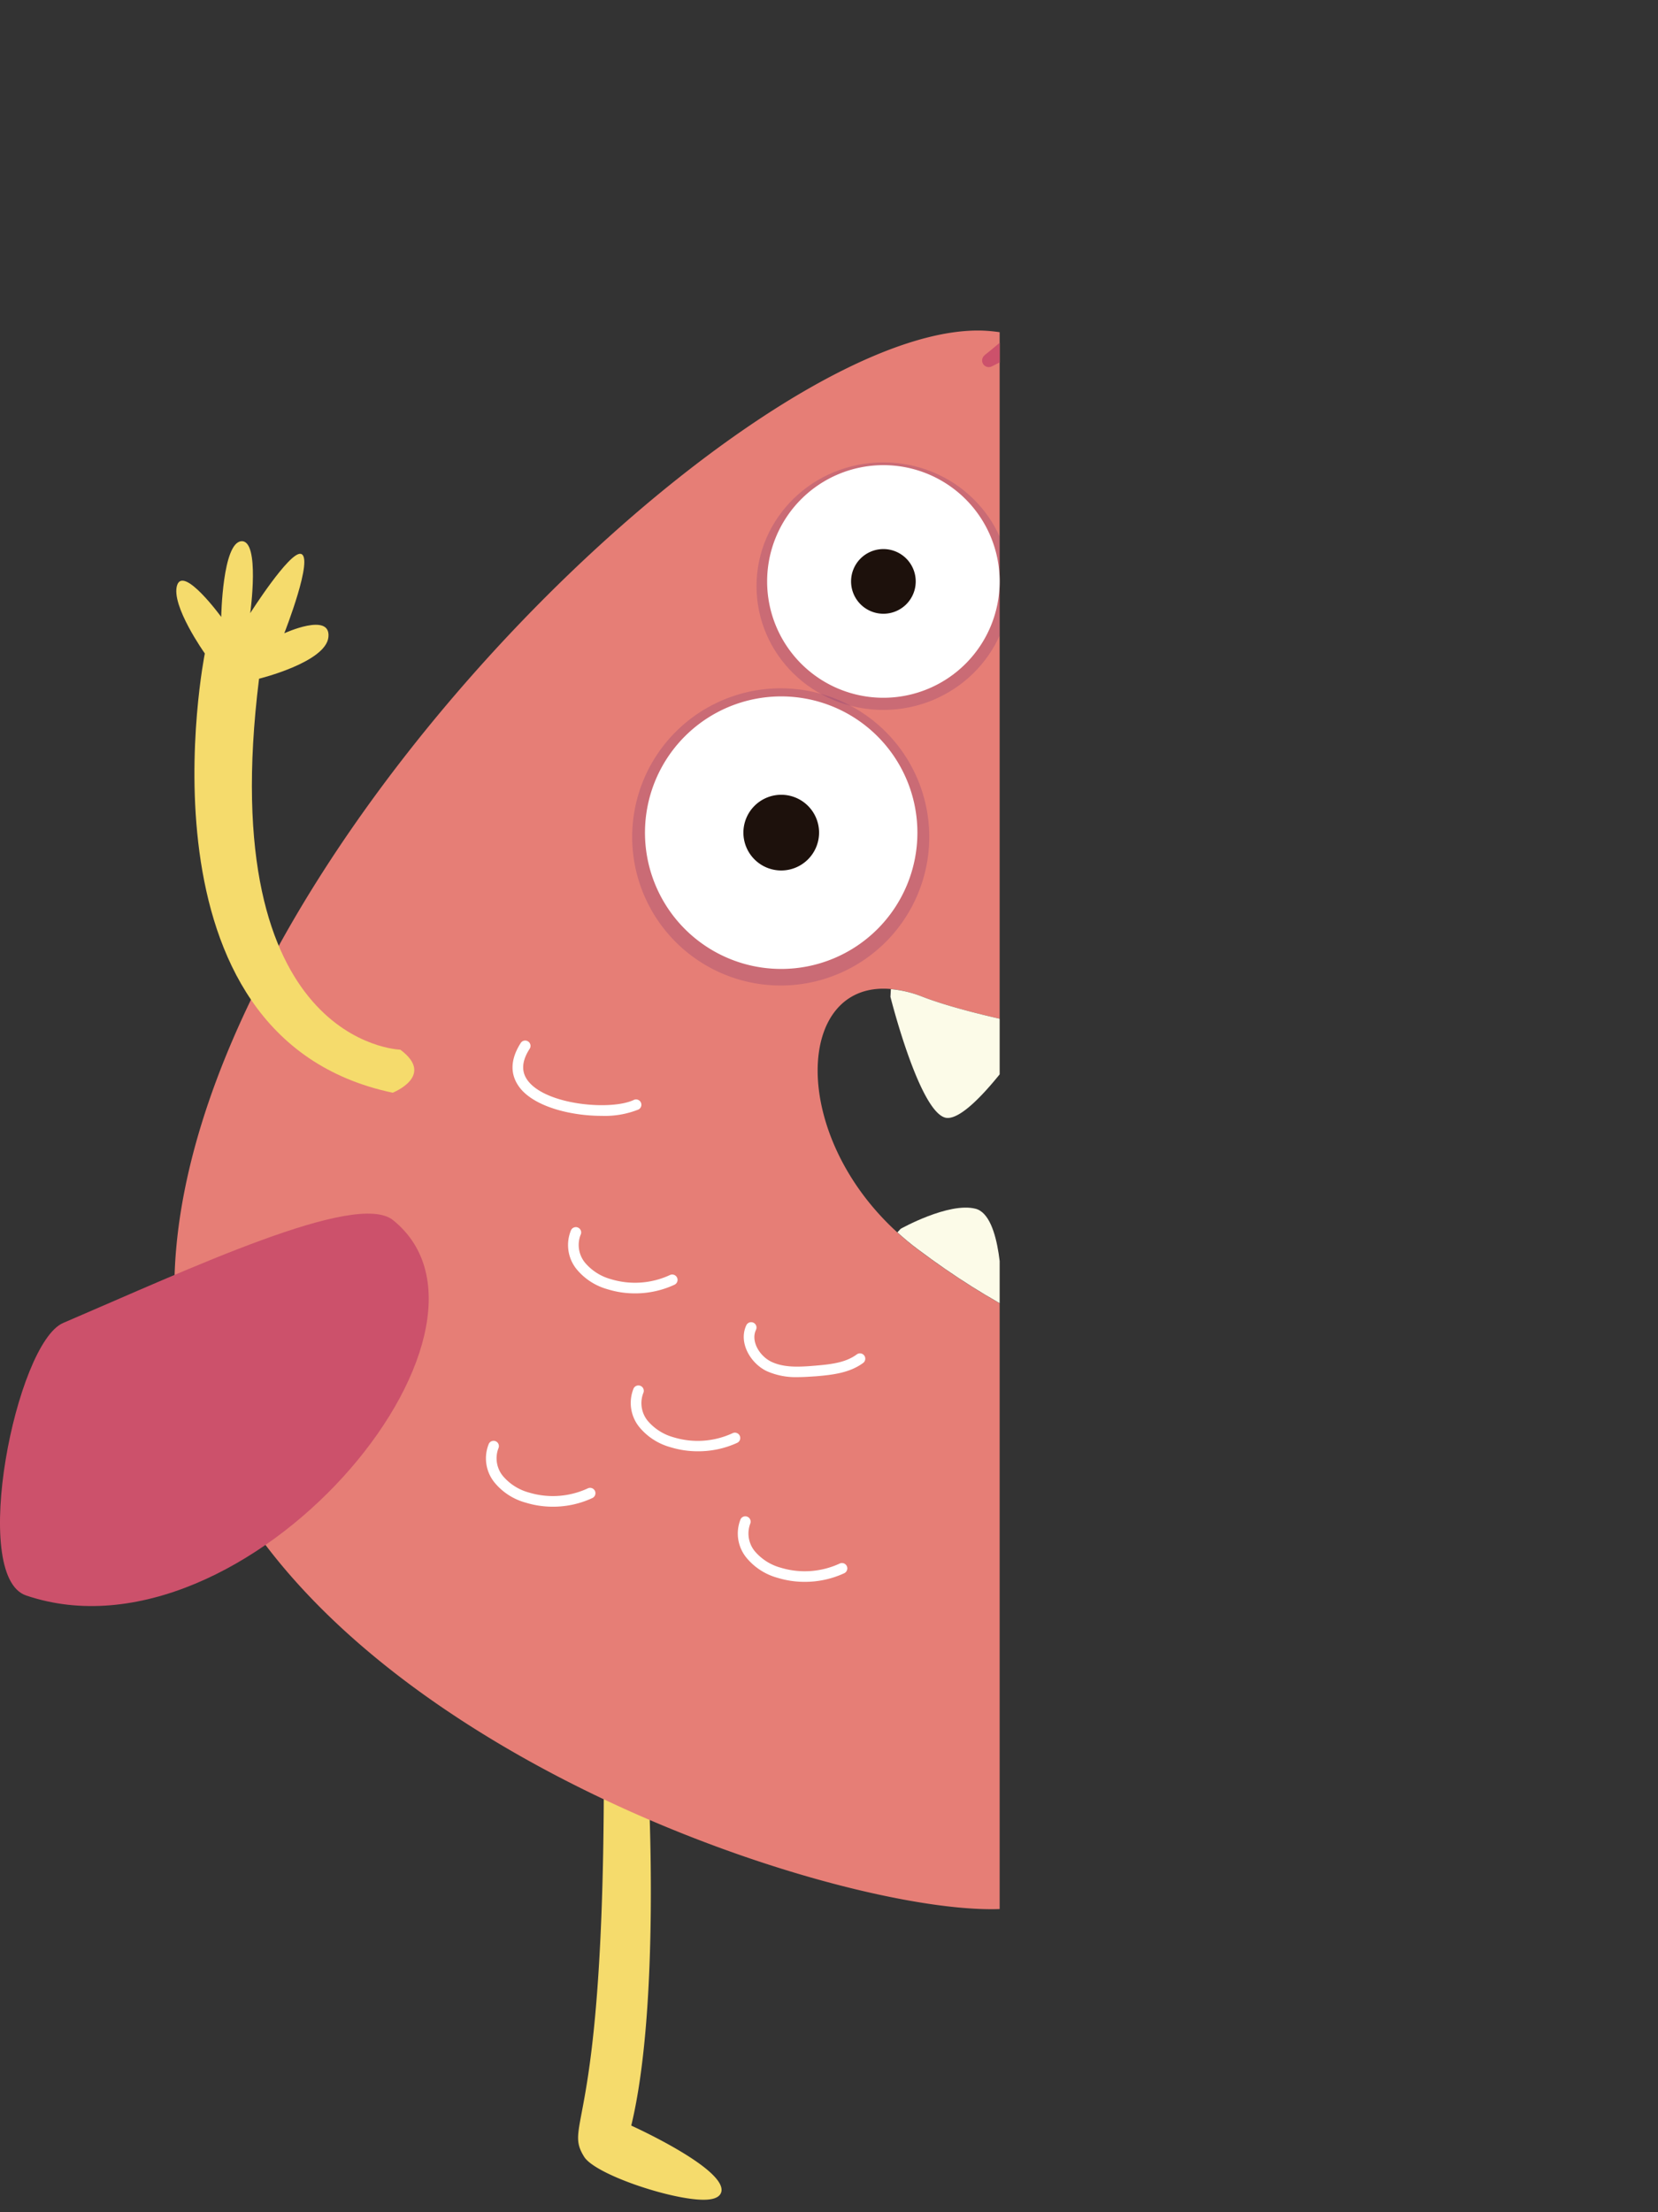 <svg xmlns="http://www.w3.org/2000/svg" xmlns:xlink="http://www.w3.org/1999/xlink" viewBox="0 0 354.95 473.36"><rect x="0" y="0" width="354.95" height="473.36" fill="#333333" stroke="none"/><defs><style>.cls-1{fill:none;}.cls-2{isolation:isolate;}.cls-3{clip-path:url(#clip-path);}.cls-4{fill:#f5db6c;}.cls-5{fill:#e67e76;}.cls-6{fill:#fcfbe8;}.cls-7{fill:#5d2176;opacity:0.2;mix-blend-mode:multiply;}.cls-8{fill:#fff;}.cls-9{fill:#1d110c;}.cls-10{fill:#cc516b;}</style><clipPath id="clip-path" transform="translate(-25.73 66.43)"><rect class="cls-1" width="239.74" height="418.38"/></clipPath></defs><g class="cls-2"><g id="圖層_2" data-name="圖層 2"><g id="圖層_1-2" data-name="圖層 1"><g class="cls-3"><path class="cls-4" d="M345.3,92.35s39.12-8.26,15.45-83.54c0,0-14.72-.87-16.22-6.08s9.15-2.5,9.15-2.5-9.34-15-6.52-16.11c2.33-.88,12.91,10.54,12.91,10.54s-4.94-15-.91-15.48,7.17,15.16,7.17,15.16,6-12.35,8.08-8.34-3.22,15.41-3.22,15.41,31,77.77-22.64,99.68" transform="translate(-25.73 66.43)"/><path class="cls-4" d="M348.55,101.81a.71.71,0,0,1-.66-.45.73.73,0,0,1,.39-.94c52.38-21.39,22.55-98,22.24-98.75a.73.73,0,0,1,0-.56C372-2,375.36-10.64,373.77-13.67c-.22-.41-.37-.39-.45-.42C372-14.06,369-9.53,367-5.35a.73.73,0,0,1-.74.4.72.72,0,0,1-.61-.57c-1.25-6.21-4.05-14.89-6.39-14.58a.66.66,0,0,0-.52.35c-1.27,2,.57,9.75,2,14.19a.71.71,0,0,1-.31.84.72.72,0,0,1-.89-.13c-5.48-5.91-11-10.66-12.14-10.35-.77.87,2.44,7.9,6.88,15.05a.73.73,0,0,1,0,.8.74.74,0,0,1-.76.27C351,.29,346.6-.26,345.41,1c-.12.12-.49.5-.19,1.55,1.12,3.88,11.62,5.33,15.57,5.57a.71.71,0,0,1,.64.5c9.83,31.25,10.24,54.92,1.23,70.34-6.91,11.82-16.79,14-17.21,14.11a.72.72,0,1,1-.3-1.4c.1,0,9.72-2.2,16.3-13.48,6-10.31,10.65-30.59-1.24-68.67-2.92-.22-14.88-1.42-16.37-6.57A2.83,2.83,0,0,1,344.38,0c1.58-1.63,5.52-1.22,7.82-.8C350-4.56,345.16-13,346-15.61a1.47,1.47,0,0,1,.88-.94c2-.79,7.82,4.63,11.61,8.53-1.06-3.82-2.49-10.19-1-12.5a2.09,2.09,0,0,1,1.57-1c3.8-.4,6.45,9.12,7.52,13.75,1.54-2.87,4.45-7.7,6.69-7.74A1.92,1.92,0,0,1,375-14.34c2.09,4-2.13,13.71-3.07,15.77,2,5.26,28.87,79.08-23.14,100.32A.71.71,0,0,1,348.55,101.81Z" transform="translate(-25.73 66.43)"/><path class="cls-4" d="M163.82,315.35s2.7,47.53-3.79,73.45c0,0,20,9.18,19.45,13.5s-25.38-3.24-28.08-7.56c-4.26-6.81,4.32-4.86,4.32-81C155.72,313.73,158.42,310,163.82,315.35Z" transform="translate(-25.73 66.43)"/><path class="cls-4" d="M176.36,404.31c-7,0-23.2-5.41-25.57-9.19-1.78-2.85-1.49-4.35-.55-9.35,1.55-8.15,4.76-25.1,4.76-72a.72.72,0,0,1,.13-.42,4.26,4.26,0,0,1,3.34-1.58c1.82,0,3.79,1,5.86,3.12a.72.72,0,0,1,.2.46c0,.47,2.6,47.23-3.66,73.09,4.37,2,19.87,9.59,19.32,14C180,403.66,178.74,404.31,176.36,404.31ZM156.43,314c0,46.87-3.23,63.86-4.78,72-.91,4.82-1.13,6,.35,8.33,1.94,3.1,17.42,8.51,24.36,8.51,1.71,0,2.37-.36,2.41-.66.32-2.62-10.94-9-19-12.76a.72.72,0,0,1-.4-.83c6.13-24.5,4-69,3.78-72.95-1.7-1.64-3.3-2.51-4.65-2.51A2.86,2.86,0,0,0,156.43,314Z" transform="translate(-25.73 66.43)"/><path class="cls-4" d="M268.54,319.4s7,47.09,2.82,73.49c0,0,20.73,7.35,20.58,11.7s-25.57-.95-28.65-5c-4.85-6.4,3.87-5.23-3-81.07C260.33,318.51,262.68,314.5,268.54,319.4Z" transform="translate(-25.73 66.43)"/><path class="cls-4" d="M287.38,406.93c-7.66,0-22.23-3.71-24.66-6.92-2-2.67-1.88-4.2-1.38-9.27.81-8.25,2.48-25.42-1.73-72.16a.72.72,0,0,1,.1-.43,4.22,4.22,0,0,1,3.61-1.9c1.71,0,3.62.87,5.68,2.6a.66.66,0,0,1,.25.44c.07.47,6.82,46.81,2.91,73.12,4.53,1.64,20.65,7.77,20.5,12.2C292.58,406.93,288.67,406.93,287.38,406.93Zm-26.31-88.22c4.19,46.68,2.51,63.89,1.7,72.17-.48,4.88-.59,6,1.09,8.26,2,2.62,15.83,6.36,23.52,6.36,3,0,3.83-.61,3.84-.94.09-2.64-11.7-8-20.1-11a.7.7,0,0,1-.46-.78c3.9-25-2.23-69.11-2.79-73a7.71,7.71,0,0,0-4.55-2.1A2.82,2.82,0,0,0,261.07,318.71Z" transform="translate(-25.73 66.43)"/><path class="cls-5" d="M346.25,216.1c11.05-2.94,16.32-.95,15.21,18.25-3.22,56.16-85.33,98.27-115.57,106.92C219,349,70.93,304.56,63.38,217.08S183.25,4.3,235.09,4.3c38,0,136.1,82.08,128.55,126.37-1.45,8.46-6.56,14.59-14.11,18.94a62.24,62.24,0,0,1-18.94,6.7,140.46,140.46,0,0,1-27,2.49c-.07-.28-.1-.44-.1-.44s-.06.16-.19.44A257.56,257.56,0,0,1,271.9,157c-9-1-17.55-2.43-25.1-3.91-10.32-2.06-18.72-4.33-23.58-6.22a24.13,24.13,0,0,0-6.76-1.65v0c-20.45-1.83-21.84,31,1.39,52.1,1.36,1.23,2.78,2.43,4.3,3.56,15.81,11.87,30.43,18.94,43.78,22.79a98.58,98.58,0,0,0,28.73,4c.13.38.19.6.19.6s.1-.22.26-.63A107.19,107.19,0,0,0,320.8,224C331.22,221.31,339.71,217.84,346.25,216.1Z" transform="translate(-25.73 66.43)"/><path class="cls-6" d="M234.55,192.23c5.78,1.42,5.59,18,5.59,18s11.87-6.66,17.65-6.66,8.27,19.6,8.27,19.6l-.13.47c-13.35-3.85-28-10.92-43.78-22.79-1.52-1.13-2.94-2.33-4.3-3.56l.7-.76S228.81,190.78,234.55,192.23Z" transform="translate(-25.73 66.43)"/><path class="cls-6" d="M294.66,227.62a98.58,98.58,0,0,1-28.73-4l.13-.47s6.47-15.12,14.4-15.12C287.56,208.05,293.49,224.28,294.66,227.62Z" transform="translate(-25.73 66.43)"/><path class="cls-6" d="M320.77,223.9l0,.06a107.19,107.19,0,0,1-25.69,3.63c1.35-3.22,7.54-17.52,12-18.81C312.15,207.36,320.77,223.9,320.77,223.9Z" transform="translate(-25.73 66.43)"/><path class="cls-6" d="M329.42,204.45c5.65-1.23,14.65,9.06,16.83,11.65-6.54,1.74-15,5.21-25.45,7.86l0-.06S323,205.9,329.42,204.45Z" transform="translate(-25.73 66.43)"/><path class="cls-6" d="M349.59,149.74s6.48,18.72,1.42,22.32-20.14-14.4-20.14-14.4l-.28-1.35a62.24,62.24,0,0,0,18.94-6.7Z" transform="translate(-25.73 66.43)"/><path class="cls-6" d="M330.59,156.31l.28,1.35s-8.65,23.05-15.85,24.47c-6.62,1.33-10.82-20-11.42-23.33A140.46,140.46,0,0,0,330.59,156.31Z" transform="translate(-25.73 66.43)"/><path class="cls-6" d="M271.9,157a257.56,257.56,0,0,0,31.41,1.8c-1.29,3-9,20.58-14.2,21.91-5.78,1.42-17.3-23.05-17.3-23.05Z" transform="translate(-25.73 66.43)"/><path class="cls-6" d="M271.9,157l-.09.66s-5,18.72-12.95,18.72-12.25-22.31-12.25-22.31l.19-1C254.35,154.57,262.9,156,271.9,157Z" transform="translate(-25.73 66.43)"/><path class="cls-6" d="M223.22,146.87c4.86,1.89,13.26,4.16,23.58,6.22l-.19,1s-12.25,18.72-18,18.72-12.25-25.92-12.25-25.92l.09-1.65A24.13,24.13,0,0,1,223.22,146.87Z" transform="translate(-25.73 66.43)"/><path class="cls-7" d="M224.67,112.61a31.8,31.8,0,1,0-31.8,31.86A31.82,31.82,0,0,0,224.67,112.61Z" transform="translate(-25.73 66.43)"/><path class="cls-7" d="M242,59c0-14.62-12.15-26.48-27.15-26.48S187.69,44.34,187.69,59s12.15,26.49,27.14,26.49S242,73.59,242,59Z" transform="translate(-25.73 66.43)"/><path class="cls-7" d="M294.58,78.06a26.75,26.75,0,1,0-26.75,26.75A26.74,26.74,0,0,0,294.58,78.06Z" transform="translate(-25.73 66.43)"/><path class="cls-7" d="M341.43,112.44a26.62,26.62,0,1,0-26.62,26.62A26.62,26.62,0,0,0,341.43,112.44Z" transform="translate(-25.73 66.43)"/><path class="cls-8" d="M222.13,111.75A29.16,29.16,0,1,0,193,140.92,29.16,29.16,0,0,0,222.13,111.75Z" transform="translate(-25.73 66.43)"/><path class="cls-8" d="M239.74,58a24.89,24.89,0,1,0-24.89,24.89A24.89,24.89,0,0,0,239.74,58Z" transform="translate(-25.73 66.43)"/><path class="cls-8" d="M292.5,77.73a24.89,24.89,0,1,0-24.89,24.89A24.88,24.88,0,0,0,292.5,77.73Z" transform="translate(-25.73 66.43)"/><path class="cls-8" d="M339.11,112a24.89,24.89,0,1,0-24.89,24.88A24.89,24.89,0,0,0,339.11,112Z" transform="translate(-25.73 66.43)"/><path class="cls-9" d="M201.08,111.75a8.1,8.1,0,1,0-8.11,8.1A8.11,8.11,0,0,0,201.08,111.75Z" transform="translate(-25.73 66.43)"/><path class="cls-9" d="M221.77,58a6.92,6.92,0,1,0-6.92,6.91A6.91,6.91,0,0,0,221.77,58Z" transform="translate(-25.73 66.43)"/><path class="cls-9" d="M274.52,77.73a6.92,6.92,0,1,0-6.91,6.92A6.91,6.91,0,0,0,274.52,77.73Z" transform="translate(-25.73 66.43)"/><path class="cls-9" d="M321.13,112a6.92,6.92,0,1,0-6.91,6.91A6.91,6.91,0,0,0,321.13,112Z" transform="translate(-25.73 66.43)"/><path class="cls-10" d="M109.88,194.68c-7.9-6.36-43.5,10.39-70.63,22C29.17,221,19.15,270.9,31.33,275,78.29,290.94,139.1,218.21,109.88,194.68Z" transform="translate(-25.73 66.43)"/><path class="cls-4" d="M111.43,158.2s-40-1.08-30.24-79.39c0,0,14.31-3.51,14.85-8.91s-9.45-.81-9.45-.81,6.48-16.47,3.51-17c-2.45-.44-10.8,12.69-10.8,12.69s2.16-15.66-1.89-15.39-4.32,16.2-4.32,16.2S65,54.51,63.64,58.83s5.94,14.58,5.94,14.58-16.47,82.09,40.23,94C109.81,167.38,119,163.82,111.43,158.2Z" transform="translate(-25.73 66.43)"/><path class="cls-10" d="M236.53,9.56S238.58,8,242,4.94c1.71-1.48,3.66-3.41,5.82-5.65a63,63,0,0,0,6.46-8,28.3,28.3,0,0,0,4.55-10.49,16.41,16.41,0,0,0-2.45-12,13.5,13.5,0,0,0-4.42-4.44,11.76,11.76,0,0,0-6.17-1.52,16.1,16.1,0,0,0-6.62,1.63A13.17,13.17,0,0,0,234-31.34a2.14,2.14,0,0,0-.46,1.72,2.52,2.52,0,0,0,1.75,1.06A5.59,5.59,0,0,0,238-29a14.56,14.56,0,0,0,3-1.75,28.13,28.13,0,0,0,8.57-11.5,21.64,21.64,0,0,0,1.52-6.64,12.65,12.65,0,0,0-1.13-6c-1.64-3.43-5.16-5.37-8.42-6.31a25.78,25.78,0,0,0-2.74-.67A17.68,17.68,0,0,0,236.5-62a10.64,10.64,0,0,0-4.21.78,12.53,12.53,0,0,0-5.61,4.38,20.64,20.64,0,0,0-2.51,4.26c-.48,1.07-.65,1.6-.65,1.6v0a1.42,1.42,0,0,1-1.78.91,1.4,1.4,0,0,1-1-1.57,18.68,18.68,0,0,1,.49-2A23.23,23.23,0,0,1,223.65-59a16.34,16.34,0,0,1,7-6.21,15.17,15.17,0,0,1,5.79-1.23,21.69,21.69,0,0,1,3.26.22,29.29,29.29,0,0,1,2.92.64A18.06,18.06,0,0,1,249-62.49a13.79,13.79,0,0,1,4.58,6.12,16,16,0,0,1,.82,7.75,26.75,26.75,0,0,1-2,7.49,35.17,35.17,0,0,1-9.18,13.07c-2.22,1.7-4.6,3.67-8.6,3.37a6.3,6.3,0,0,1-4.7-3,6.17,6.17,0,0,1,.42-5.83,16.47,16.47,0,0,1,6.84-6,20.83,20.83,0,0,1,8.51-2.26,16.42,16.42,0,0,1,8.71,2,18.39,18.39,0,0,1,6.24,6.06,25.32,25.32,0,0,1,3.28,7.42,22.7,22.7,0,0,1,.45,7.93,28.73,28.73,0,0,1-5.29,13A48.23,48.23,0,0,1,251.36,3a67.29,67.29,0,0,1-6.85,5.23A50.17,50.17,0,0,1,238,12h0a1.42,1.42,0,0,1-1.44-2.43Z" transform="translate(-25.73 66.43)"/><path class="cls-10" d="M230.24-51.34a5.94,5.94,0,0,0-5.94-5.94,5.94,5.94,0,0,0-5.94,5.94,5.94,5.94,0,0,0,5.94,5.94A5.94,5.94,0,0,0,230.24-51.34Z" transform="translate(-25.73 66.43)"/><path class="cls-8" d="M154.51,172.36c-6.29,0-13.81-1.79-17.19-5.64-1.71-2-3.12-5.28-.08-10a1.14,1.14,0,0,1,1.91,1.24c-1.85,2.85-1.89,5.22-.12,7.24,4.32,4.93,17.65,6,22.37,3.76a1.13,1.13,0,1,1,1,2.05A19.48,19.48,0,0,1,154.51,172.36Z" transform="translate(-25.73 66.43)"/><path class="cls-8" d="M161.66,210.35a19.71,19.71,0,0,1-5.81-.87,13.12,13.12,0,0,1-6.74-4.38,8.22,8.22,0,0,1-1.17-8.18,1.14,1.14,0,1,1,2.07.94,6,6,0,0,0,.92,5.87,11.07,11.07,0,0,0,5.59,3.58,17.75,17.75,0,0,0,12.62-.88,1.14,1.14,0,1,1,1,2.06A20,20,0,0,1,161.66,210.35Z" transform="translate(-25.73 66.43)"/><path class="cls-8" d="M144.08,256a19.71,19.71,0,0,1-5.81-.87,13.05,13.05,0,0,1-6.73-4.38,8.19,8.19,0,0,1-1.17-8.19,1.13,1.13,0,1,1,2.06.95,6,6,0,0,0,.92,5.87,11.11,11.11,0,0,0,5.59,3.58,17.75,17.75,0,0,0,12.62-.88,1.14,1.14,0,0,1,1,2.06A19.94,19.94,0,0,1,144.08,256Z" transform="translate(-25.73 66.43)"/><path class="cls-8" d="M175.08,244.14a19.64,19.64,0,0,1-5.8-.87,13.12,13.12,0,0,1-6.74-4.38,8.19,8.19,0,0,1-1.17-8.19,1.14,1.14,0,0,1,2.07,1,6,6,0,0,0,.91,5.87,11.14,11.14,0,0,0,5.6,3.58,17.72,17.72,0,0,0,12.61-.88,1.14,1.14,0,0,1,1,2.06A20,20,0,0,1,175.08,244.14Z" transform="translate(-25.73 66.43)"/><path class="cls-8" d="M198,272.08a19.64,19.64,0,0,1-5.8-.86,13.09,13.09,0,0,1-6.74-4.39,8.17,8.17,0,0,1-1.17-8.18,1.14,1.14,0,0,1,2.07.94,6,6,0,0,0,.91,5.88,11.11,11.11,0,0,0,5.59,3.58,17.75,17.75,0,0,0,12.62-.88,1.14,1.14,0,0,1,1,2.06A20,20,0,0,1,198,272.08Z" transform="translate(-25.73 66.43)"/><path class="cls-8" d="M196.5,228.27a15.19,15.19,0,0,1-6.64-1.29c-3.46-1.66-6.1-6.11-4.35-9.82a1.14,1.14,0,0,1,2.06,1c-1.15,2.44.78,5.6,3.27,6.81,2.69,1.29,5.85,1.15,9.4.85s6.56-.67,8.91-2.41a1.14,1.14,0,0,1,1.36,1.83c-2.83,2.09-6.39,2.54-10.09,2.85C199.25,228.16,197.91,228.27,196.5,228.27Z" transform="translate(-25.73 66.43)"/></g></g></g></g></svg>